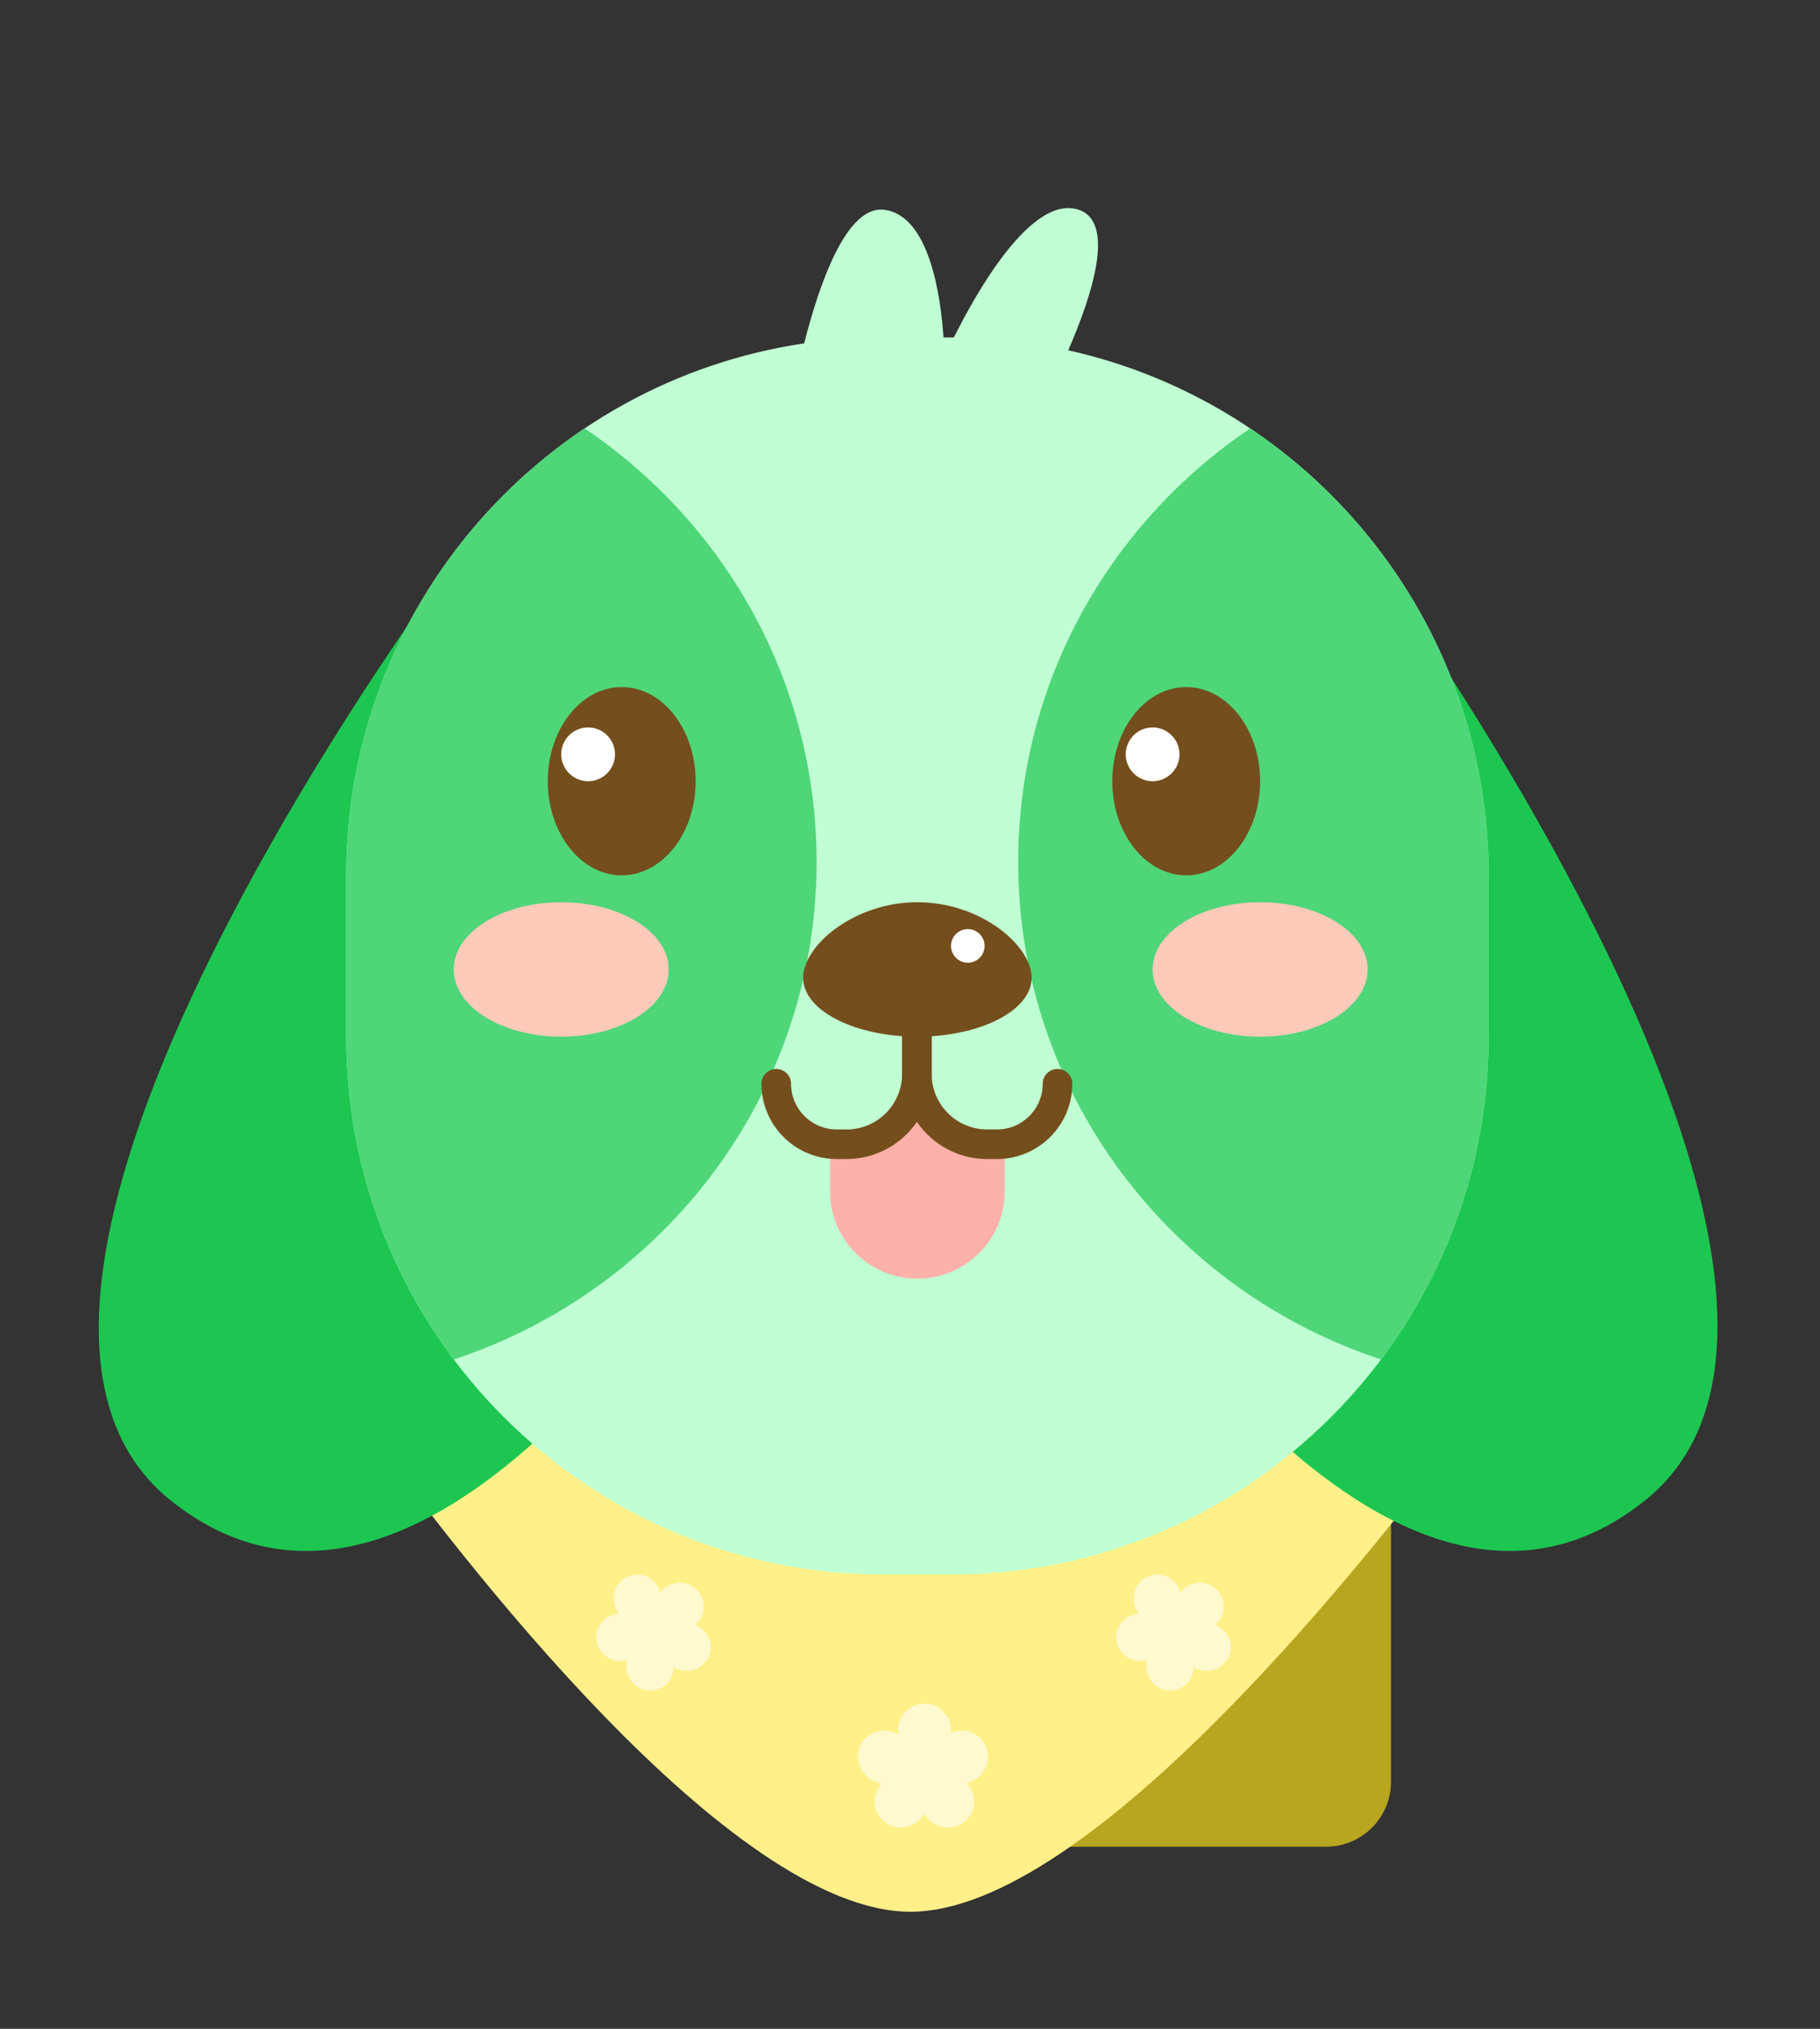 <svg width="140" height="156" viewBox="0 0 140 156" fill="none" xmlns="http://www.w3.org/2000/svg">
<rect x="0" y="0" width="140" height="156" fill="#333333" stroke="none"/>
<path d="M70 109H107V137C107 139.761 104.761 142 102 142H70V109Z" fill="#B8A520"/>
<path d="M27.962 109.501C26.518 107.495 26.845 104.763 28.663 103.088L71.635 63.5L112.445 103.039C114.207 104.746 114.478 107.458 113.016 109.428C105.702 119.284 83.901 147 70.034 147C56.2 147 35.103 119.42 27.962 109.501Z" fill="#FFF089"/>
<path d="M53.47 124.949C53.515 124.911 53.558 124.871 53.6 124.828C54.315 124.099 54.307 122.933 53.584 122.223C52.86 121.513 51.694 121.528 50.979 122.257C50.909 122.328 50.847 122.403 50.791 122.481C50.614 121.788 50.053 121.229 49.319 121.101C48.325 120.928 47.39 121.609 47.229 122.623C47.144 123.163 47.295 123.689 47.606 124.089C47.531 124.093 47.455 124.102 47.379 124.115C46.368 124.295 45.705 125.244 45.897 126.234C46.09 127.224 47.065 127.88 48.075 127.7C48.13 127.69 48.183 127.678 48.236 127.664C48.222 127.717 48.212 127.771 48.203 127.825C48.042 128.839 48.718 129.801 49.711 129.975C50.704 130.148 51.64 129.467 51.8 128.453C51.815 128.363 51.822 128.273 51.824 128.184C52.208 128.422 52.679 128.526 53.159 128.44C54.17 128.26 54.833 127.312 54.641 126.322C54.515 125.675 54.055 125.17 53.47 124.949Z" fill="white" fill-opacity="0.6"/>
<path d="M73.145 133.25C73.151 133.186 73.154 133.12 73.154 133.054C73.154 131.919 72.241 131 71.114 131C69.988 131 69.075 131.919 69.075 133.054C69.075 133.164 69.083 133.272 69.1 133.377C68.42 132.966 67.54 132.958 66.858 133.428C65.936 134.064 65.724 135.332 66.385 136.261C66.738 136.756 67.267 137.055 67.825 137.13C67.768 137.192 67.715 137.259 67.665 137.329C67.003 138.258 67.215 139.526 68.138 140.162C69.061 140.797 70.345 140.559 71.006 139.63C71.042 139.58 71.075 139.529 71.106 139.477C71.136 139.529 71.17 139.58 71.205 139.63C71.867 140.559 73.151 140.797 74.074 140.162C74.996 139.526 75.208 138.258 74.547 137.329C74.488 137.246 74.425 137.169 74.357 137.098C74.846 136.988 75.301 136.702 75.615 136.261C76.276 135.332 76.064 134.064 75.142 133.428C74.539 133.013 73.782 132.971 73.145 133.25Z" fill="white" fill-opacity="0.6"/>
<path d="M93.47 124.949C93.515 124.911 93.558 124.871 93.6 124.828C94.315 124.099 94.307 122.933 93.584 122.223C92.86 121.513 91.694 121.528 90.979 122.257C90.909 122.328 90.847 122.403 90.791 122.481C90.614 121.788 90.053 121.229 89.319 121.101C88.325 120.928 87.39 121.609 87.229 122.623C87.144 123.163 87.296 123.689 87.606 124.089C87.531 124.093 87.455 124.102 87.379 124.115C86.368 124.295 85.705 125.244 85.897 126.234C86.09 127.224 87.065 127.88 88.075 127.7C88.13 127.69 88.183 127.678 88.236 127.664C88.222 127.717 88.212 127.771 88.203 127.825C88.042 128.839 88.718 129.801 89.711 129.975C90.704 130.148 91.64 129.467 91.8 128.453C91.815 128.363 91.822 128.273 91.824 128.184C92.208 128.422 92.68 128.526 93.159 128.44C94.17 128.26 94.833 127.312 94.641 126.322C94.515 125.675 94.055 125.17 93.47 124.949Z" fill="white" fill-opacity="0.6"/>
<path d="M13.139 115.382C33.847 131.925 57.535 90.197 57.535 90.197L36.451 40.943C36.451 40.943 -7.569 98.84 13.139 115.382Z" fill="#1DC651"/>
<path d="M126.532 115.382C105.824 131.925 82.137 90.197 82.137 90.197L103.654 40.425C103.654 40.425 147.24 98.84 126.532 115.382Z" fill="#1DC651"/>
<g style="mix-blend-mode:multiply">
<path d="M18.236 108.454C34.336 121.315 52.752 88.873 52.752 88.873L36.36 50.579C36.36 50.579 2.136 95.593 18.236 108.454Z" fill="#1DC651" fill-opacity="0.5"/>
</g>
<g style="mix-blend-mode:multiply">
<path d="M121.565 108.454C105.465 121.315 87.049 88.873 87.049 88.873L103.441 50.579C103.441 50.579 137.665 95.593 121.565 108.454Z" fill="#1DC651" fill-opacity="0.5"/>
</g>
<path fill-rule="evenodd" clip-rule="evenodd" d="M61.859 26.402C63.035 21.777 65.117 15.81 67.984 16.129C71.533 16.523 72.375 22.932 72.575 25.951H73.154C73.227 25.951 73.301 25.951 73.374 25.952C75.06 22.568 79.335 14.915 82.976 16.129C85.838 17.083 84.005 22.731 82.171 26.937C100.675 31.052 114.509 47.564 114.509 67.307V79.713C114.509 102.553 95.994 121.069 73.154 121.069H67.984C45.145 121.069 26.629 102.553 26.629 79.713V67.307C26.629 46.548 41.924 29.361 61.859 26.402Z" fill="#C0FFD3"/>
<path fill-rule="evenodd" clip-rule="evenodd" d="M34.902 104.533C51.122 99.194 62.815 84.082 62.815 66.273C62.815 52.422 55.742 40.203 44.968 32.943C33.908 40.366 26.629 52.986 26.629 67.307V79.713C26.629 89.026 29.707 97.62 34.902 104.533Z" fill="#4ED678"/>
<path fill-rule="evenodd" clip-rule="evenodd" d="M106.237 104.533C90.017 99.194 78.323 84.082 78.323 66.273C78.323 52.422 85.397 40.203 96.171 32.943C107.231 40.366 114.509 52.986 114.509 67.307V79.713C114.509 89.026 111.431 97.62 106.237 104.533Z" fill="#4ED678"/>
<ellipse cx="47.824" cy="60.069" rx="5.686" ry="7.237" fill="#744E1C"/>
<circle cx="45.239" cy="58.002" r="2.068" fill="white"/>
<ellipse cx="5.686" cy="7.237" rx="5.686" ry="7.237" transform="matrix(-1 0 0 1 96.933 52.832)" fill="#744E1C"/>
<circle cx="2.068" cy="2.068" r="2.068" transform="matrix(-1 0 0 1 90.73 55.934)" fill="white"/>
<path d="M63.849 88.915L70.569 84.883L77.29 88.915V91.603C77.29 95.314 74.281 98.323 70.569 98.323C66.858 98.323 63.849 95.314 63.849 91.603V88.915Z" fill="#FEB1AA"/>
<path d="M79.357 75.19C79.357 77.688 75.423 79.713 70.569 79.713C65.716 79.713 61.781 77.688 61.781 75.19C61.781 72.692 65.716 69.374 70.569 69.374C75.423 69.374 79.357 72.692 79.357 75.19Z" fill="#744E1C"/>
<circle cx="74.446" cy="72.734" r="1.292" fill="white"/>
<path d="M70.529 73.43V82.576C70.529 85.563 72.951 87.984 75.937 87.984H76.693C79.263 87.984 81.346 85.901 81.346 83.332V83.332" stroke="#744E1C" stroke-width="2.275" stroke-linecap="round" stroke-linejoin="round"/>
<path d="M70.529 73.43V82.576C70.529 85.563 68.108 87.984 65.121 87.984H64.366C61.796 87.984 59.713 85.901 59.713 83.332V83.332" stroke="#744E1C" stroke-width="2.275" stroke-linecap="round" stroke-linejoin="round"/>
<ellipse cx="43.171" cy="74.544" rx="8.271" ry="5.169" fill="#FFCABA"/>
<ellipse cx="96.933" cy="74.544" rx="8.271" ry="5.169" fill="#FFCABA"/>
</svg>
